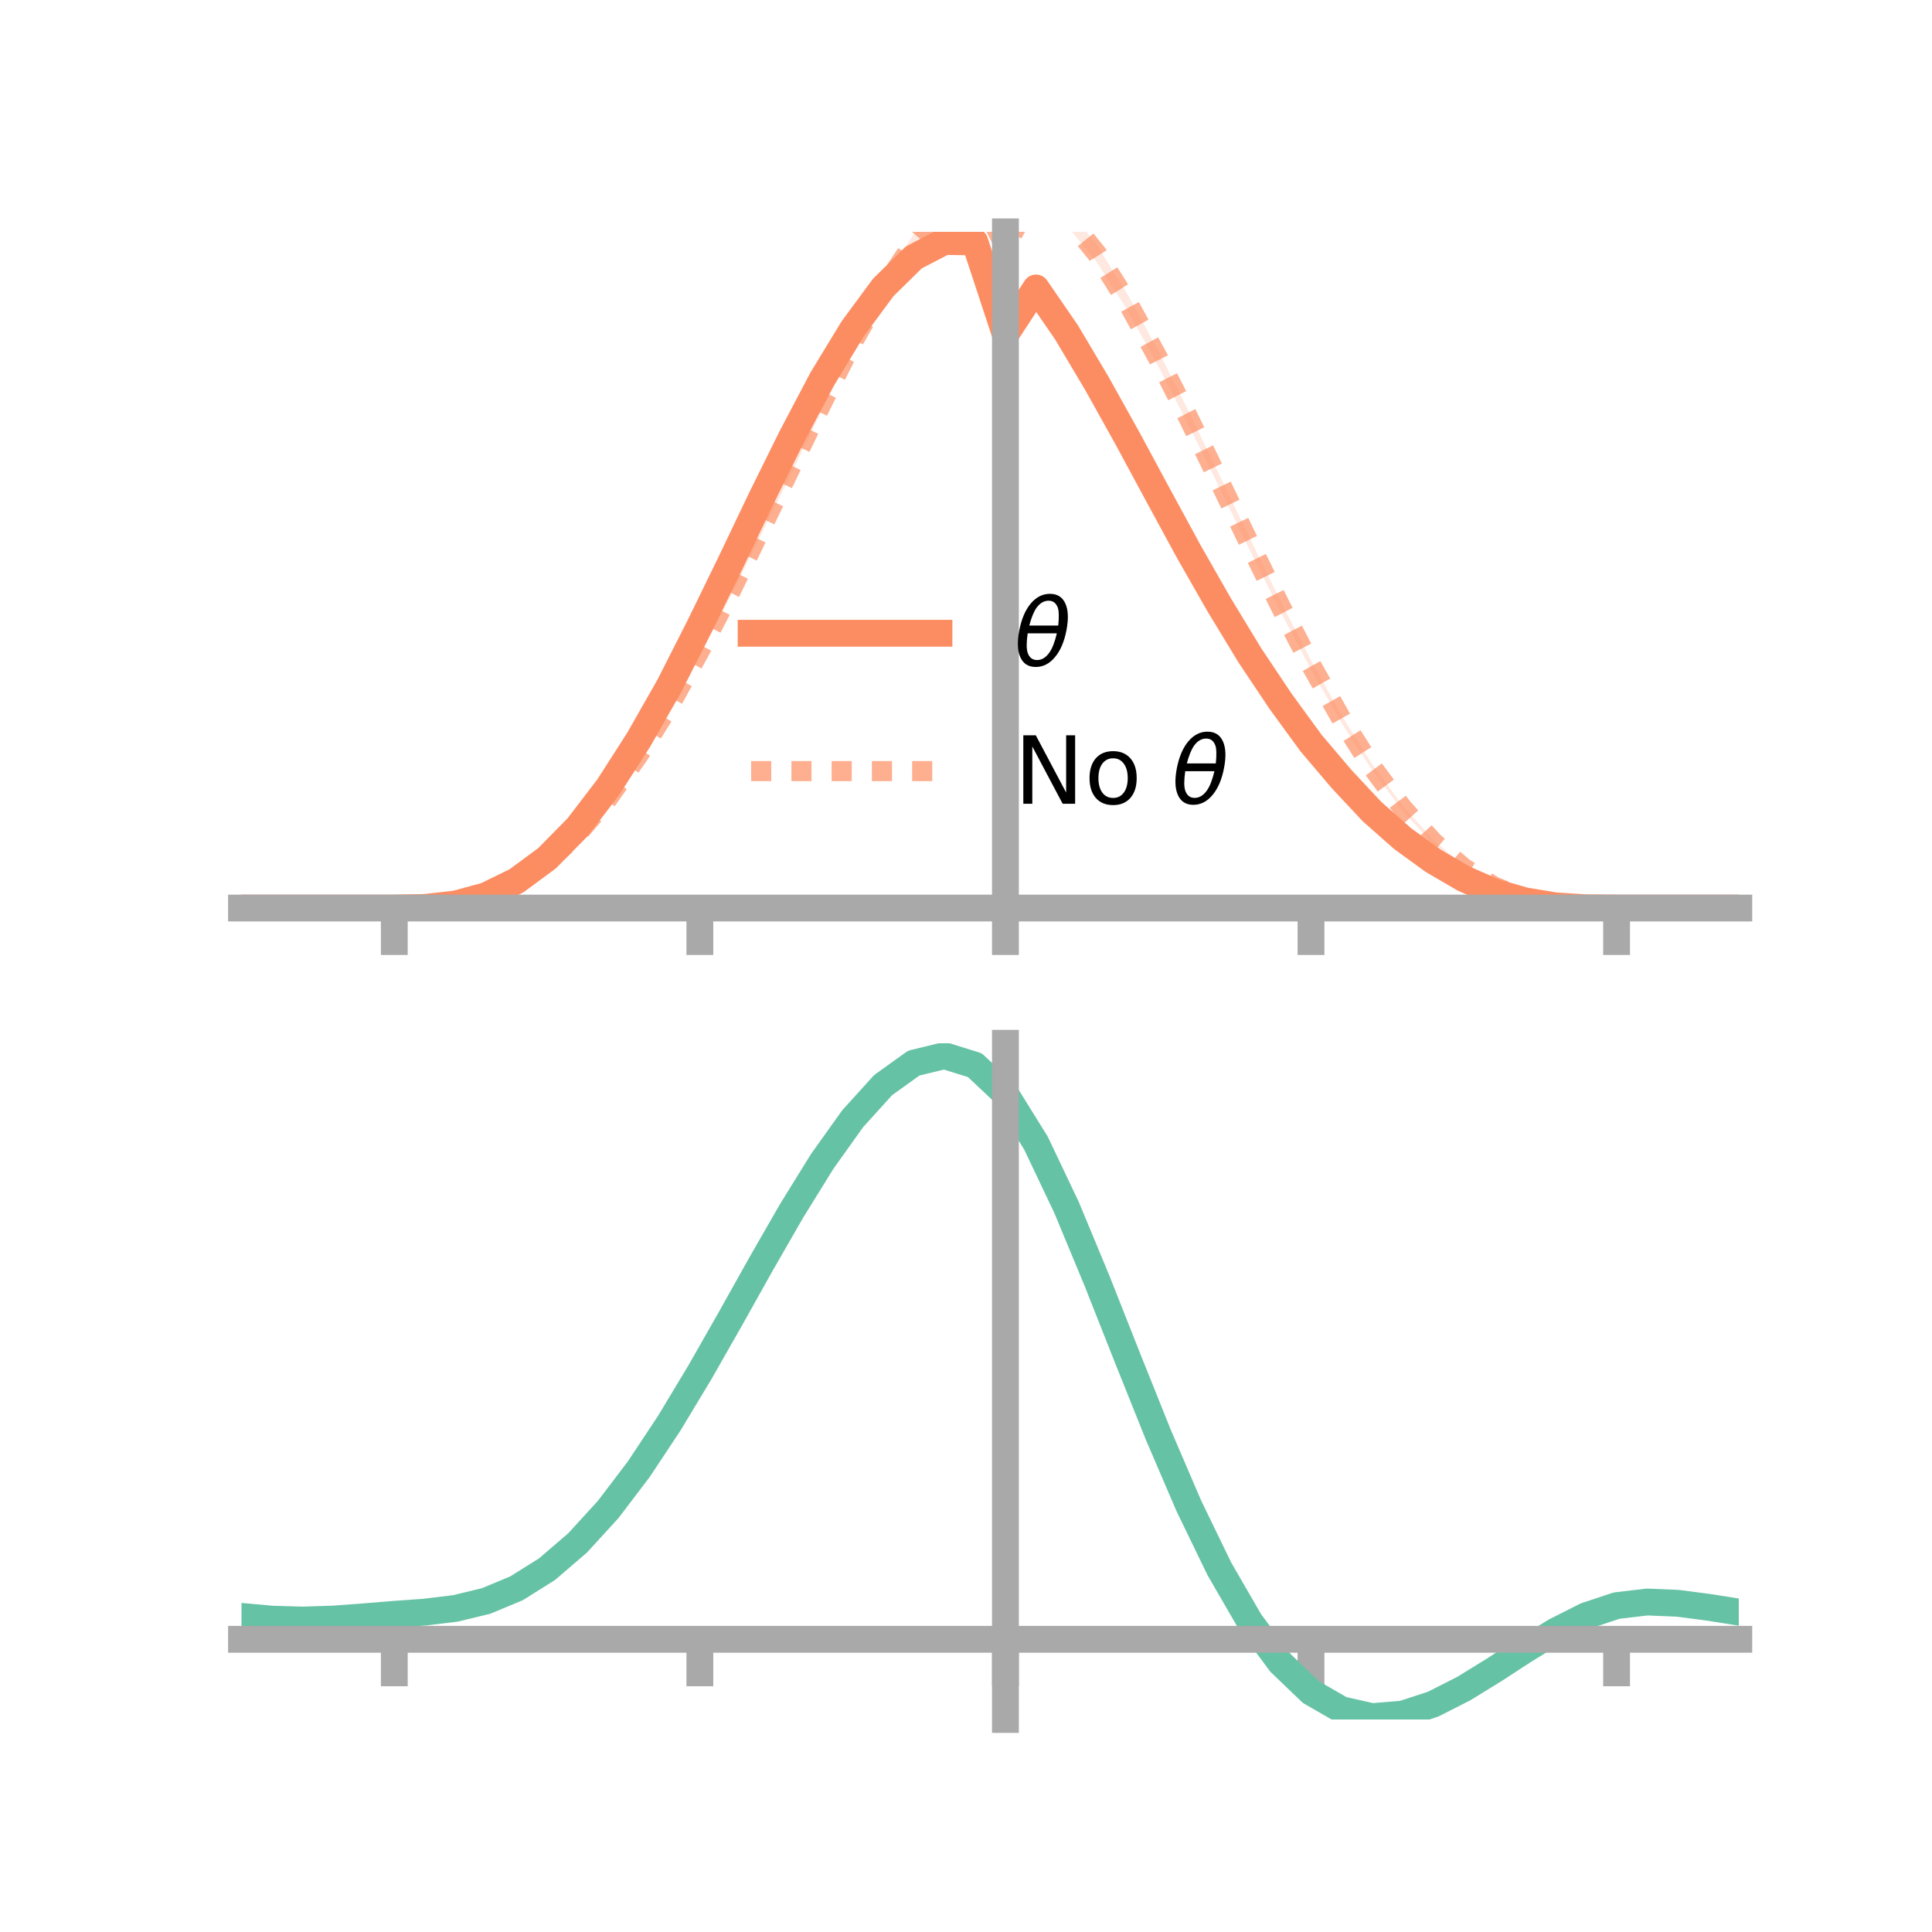 <?xml version="1.0" encoding="utf-8" standalone="no"?>
<!DOCTYPE svg PUBLIC "-//W3C//DTD SVG 1.1//EN"
  "http://www.w3.org/Graphics/SVG/1.1/DTD/svg11.dtd">
<!-- Created with matplotlib (https://matplotlib.org/) -->
<svg height="144pt" version="1.1" viewBox="0 0 144 144" width="144pt" xmlns="http://www.w3.org/2000/svg" xmlns:xlink="http://www.w3.org/1999/xlink">
 <defs>
  <style type="text/css">*{stroke-linecap:butt;stroke-linejoin:round;}</style>
 </defs>
 <g id="figure_1">
  <g id="patch_1">
   <path d="M 0 144 
L 144 144 
L 144 0 
L 0 0 
z
" style="fill:none;"/>
  </g>
  <g id="axes_1">
   <g id="patch_2">
    <path d="M 18 67.68 
L 129.6 67.68 
L 129.6 17.28 
L 18 17.28 
z
" style="fill:none;"/>
   </g>
   <g id="PolyCollection_1">
    <path clip-path="url(#p8316b5abf8)" d="M 18 67.68 
L 18 67.68 
L 20.278 67.68 
L 22.555 67.68 
L 24.833 67.68 
L 27.11 67.68 
L 29.388 67.68 
L 31.665 67.626 
L 33.943 67.352 
L 36.22 66.718 
L 38.498 65.556 
L 40.776 63.818 
L 43.053 61.462 
L 45.331 58.453 
L 47.608 54.805 
L 49.886 50.794 
L 52.163 46.236 
L 54.441 41.558 
L 56.718 36.72 
L 58.996 32.063 
L 61.273 27.713 
L 63.551 23.907 
L 65.829 20.768 
L 68.106 18.526 
L 70.384 17.28 
L 72.661 17.343 
L 74.939 24.338 
L 77.216 20.887 
L 79.494 24.194 
L 81.771 28 
L 84.049 32.115 
L 86.327 36.475 
L 88.604 40.662 
L 90.882 44.653 
L 93.159 48.408 
L 95.437 51.923 
L 97.714 55.122 
L 99.992 57.82 
L 102.269 60.292 
L 104.547 62.36 
L 106.824 64.025 
L 109.102 65.366 
L 111.38 66.415 
L 113.657 67.095 
L 115.935 67.485 
L 118.212 67.652 
L 120.49 67.68 
L 122.767 67.68 
L 125.045 67.68 
L 127.322 67.68 
L 129.6 67.68 
L 129.6 67.68 
L 129.6 67.68 
L 127.322 67.68 
L 125.045 67.68 
L 122.767 67.68 
L 120.49 67.68 
L 118.212 67.67 
L 115.935 67.552 
L 113.657 67.192 
L 111.38 66.558 
L 109.102 65.61 
L 106.824 64.296 
L 104.547 62.661 
L 102.269 60.704 
L 99.992 58.306 
L 97.714 55.635 
L 95.437 52.591 
L 93.159 49.287 
L 90.882 45.546 
L 88.604 41.56 
L 86.327 37.365 
L 84.049 33.277 
L 81.771 29.212 
L 79.494 25.356 
L 77.216 22.036 
L 74.939 25.548 
L 72.661 18.712 
L 70.384 18.724 
L 68.106 19.849 
L 65.829 22.088 
L 63.551 25.126 
L 61.273 28.819 
L 58.996 33.119 
L 56.718 37.678 
L 54.441 42.381 
L 52.163 47.04 
L 49.886 51.464 
L 47.608 55.453 
L 45.331 58.907 
L 43.053 61.849 
L 40.776 64.116 
L 38.498 65.743 
L 36.22 66.809 
L 33.943 67.412 
L 31.665 67.646 
L 29.388 67.68 
L 27.11 67.68 
L 24.833 67.68 
L 22.555 67.68 
L 20.278 67.68 
L 18 67.68 
z
" style="fill:#fc8d62;fill-opacity:0.2;"/>
   </g>
   <g id="PolyCollection_2">
    <path clip-path="url(#p8316b5abf8)" d="M 18 67.68 
L 18 67.68 
L 20.278 67.68 
L 22.555 67.68 
L 24.833 67.68 
L 27.11 67.68 
L 29.388 67.68 
L 31.665 67.623 
L 33.943 67.373 
L 36.22 66.747 
L 38.498 65.703 
L 40.776 64.108 
L 43.053 61.966 
L 45.331 59.287 
L 47.608 55.997 
L 49.886 52.337 
L 52.163 48.177 
L 54.441 43.729 
L 56.718 38.989 
L 58.996 34.183 
L 61.273 29.51 
L 63.551 24.953 
L 65.829 20.954 
L 68.106 17.454 
L 70.384 14.757 
L 72.661 13.128 
L 74.939 17.737 
L 77.216 13.499 
L 79.494 15.445 
L 81.771 18.284 
L 84.049 21.956 
L 86.327 26.134 
L 88.604 30.673 
L 90.882 35.403 
L 93.159 40.126 
L 95.437 44.792 
L 97.714 49.226 
L 99.992 53.31 
L 102.269 56.962 
L 104.547 60.046 
L 106.824 62.582 
L 109.102 64.566 
L 111.38 65.994 
L 113.657 66.954 
L 115.935 67.449 
L 118.212 67.65 
L 120.49 67.68 
L 122.767 67.68 
L 125.045 67.68 
L 127.322 67.68 
L 129.6 67.68 
L 129.6 67.68 
L 129.6 67.68 
L 127.322 67.68 
L 125.045 67.68 
L 122.767 67.68 
L 120.49 67.68 
L 118.212 67.67 
L 115.935 67.509 
L 113.657 67.053 
L 111.38 66.172 
L 109.102 64.823 
L 106.824 62.926 
L 104.547 60.431 
L 102.269 57.399 
L 99.992 53.886 
L 97.714 49.899 
L 95.437 45.568 
L 93.159 41.025 
L 90.882 36.328 
L 88.604 31.711 
L 86.327 27.289 
L 84.049 23.146 
L 81.771 19.576 
L 79.494 16.779 
L 77.216 14.778 
L 74.939 19.117 
L 72.661 14.565 
L 70.384 16.083 
L 68.106 18.748 
L 65.829 22.088 
L 63.551 26.061 
L 61.273 30.541 
L 58.996 35.265 
L 56.718 39.862 
L 54.441 44.476 
L 52.163 48.814 
L 49.886 52.907 
L 47.608 56.513 
L 45.331 59.681 
L 43.053 62.269 
L 40.776 64.38 
L 38.498 65.878 
L 36.22 66.879 
L 33.943 67.433 
L 31.665 67.648 
L 29.388 67.68 
L 27.11 67.68 
L 24.833 67.68 
L 22.555 67.68 
L 20.278 67.68 
L 18 67.68 
z
" style="fill:#fc8d62;fill-opacity:0.2;"/>
   </g>
   <g id="matplotlib.axis_1">
    <g id="xtick_1">
     <g id="line2d_1">
      <defs>
       <path d="M 0 0 
L 0 3.5 
" id="m36c591aba8" style="stroke:#a9a9a9;stroke-width:2;"/>
      </defs>
      <g>
       <use style="fill:#a9a9a9;stroke:#a9a9a9;stroke-width:2;" x="29.388" xlink:href="#m36c591aba8" y="67.68"/>
      </g>
     </g>
    </g>
    <g id="xtick_2">
     <g id="line2d_2">
      <g>
       <use style="fill:#a9a9a9;stroke:#a9a9a9;stroke-width:2;" x="52.163" xlink:href="#m36c591aba8" y="67.68"/>
      </g>
     </g>
    </g>
    <g id="xtick_3">
     <g id="line2d_3">
      <g>
       <use style="fill:#a9a9a9;stroke:#a9a9a9;stroke-width:2;" x="74.939" xlink:href="#m36c591aba8" y="67.68"/>
      </g>
     </g>
    </g>
    <g id="xtick_4">
     <g id="line2d_4">
      <g>
       <use style="fill:#a9a9a9;stroke:#a9a9a9;stroke-width:2;" x="97.714" xlink:href="#m36c591aba8" y="67.68"/>
      </g>
     </g>
    </g>
    <g id="xtick_5">
     <g id="line2d_5">
      <g>
       <use style="fill:#a9a9a9;stroke:#a9a9a9;stroke-width:2;" x="120.49" xlink:href="#m36c591aba8" y="67.68"/>
      </g>
     </g>
    </g>
   </g>
   <g id="matplotlib.axis_2"/>
   <g id="line2d_6">
    <path clip-path="url(#p8316b5abf8)" d="M 18 67.68 
L 20.278 67.68 
L 22.555 67.68 
L 24.833 67.68 
L 27.11 67.68 
L 29.388 67.68 
L 31.665 67.636 
L 33.943 67.382 
L 36.22 66.763 
L 38.498 65.649 
L 40.776 63.967 
L 43.053 61.655 
L 45.331 58.68 
L 47.608 55.129 
L 49.886 51.129 
L 52.163 46.638 
L 54.441 41.97 
L 56.718 37.199 
L 58.996 32.591 
L 61.273 28.266 
L 63.551 24.516 
L 65.829 21.428 
L 68.106 19.188 
L 70.384 18.002 
L 72.661 18.027 
L 74.939 24.943 
L 77.216 21.462 
L 79.494 24.775 
L 81.771 28.606 
L 84.049 32.696 
L 86.327 36.92 
L 88.604 41.111 
L 90.882 45.099 
L 93.159 48.848 
L 95.437 52.257 
L 97.714 55.379 
L 99.992 58.063 
L 102.269 60.498 
L 104.547 62.51 
L 106.824 64.16 
L 109.102 65.488 
L 111.38 66.487 
L 113.657 67.143 
L 115.935 67.518 
L 118.212 67.661 
L 120.49 67.68 
L 122.767 67.68 
L 125.045 67.68 
L 127.322 67.68 
L 129.6 67.68 
" style="fill:none;stroke:#fc8d62;stroke-linecap:square;stroke-width:2;"/>
   </g>
   <g id="line2d_7">
    <path clip-path="url(#p8316b5abf8)" d="M 18 67.68 
L 20.278 67.68 
L 22.555 67.68 
L 24.833 67.68 
L 27.11 67.68 
L 29.388 67.68 
L 31.665 67.635 
L 33.943 67.403 
L 36.22 66.813 
L 38.498 65.79 
L 40.776 64.244 
L 43.053 62.118 
L 45.331 59.484 
L 47.608 56.255 
L 49.886 52.622 
L 52.163 48.495 
L 54.441 44.103 
L 56.718 39.425 
L 58.996 34.724 
L 61.273 30.025 
L 63.551 25.507 
L 65.829 21.521 
L 68.106 18.101 
L 70.384 15.42 
L 72.661 13.846 
L 74.939 18.427 
L 77.216 14.139 
L 79.494 16.112 
L 81.771 18.93 
L 84.049 22.551 
L 86.327 26.712 
L 88.604 31.192 
L 90.882 35.866 
L 93.159 40.575 
L 95.437 45.18 
L 97.714 49.563 
L 99.992 53.598 
L 102.269 57.18 
L 104.547 60.238 
L 106.824 62.754 
L 109.102 64.694 
L 111.38 66.083 
L 113.657 67.004 
L 115.935 67.479 
L 118.212 67.66 
L 120.49 67.68 
L 122.767 67.68 
L 125.045 67.68 
L 127.322 67.68 
L 129.6 67.68 
" style="fill:none;stroke:#fc8d62;stroke-dasharray:1.5,1.5;stroke-dashoffset:0;stroke-opacity:0.7;stroke-width:1.5;"/>
   </g>
   <g id="patch_3">
    <path d="M 74.939 67.68 
L 74.939 17.28 
" style="fill:none;stroke:#a9a9a9;stroke-linecap:square;stroke-linejoin:miter;stroke-width:2;"/>
   </g>
   <g id="patch_4">
    <path d="M 129.6 67.68 
L 129.6 17.28 
" style="fill:none;"/>
   </g>
   <g id="patch_5">
    <path d="M 18 67.68 
L 129.6 67.68 
" style="fill:none;stroke:#a9a9a9;stroke-linecap:square;stroke-linejoin:miter;stroke-width:2;"/>
   </g>
   <g id="patch_6">
    <path d="M 18 17.28 
L 129.6 17.28 
" style="fill:none;"/>
   </g>
   <g id="legend_1">
    <g id="line2d_8">
     <path d="M 55.985 47.2 
L 69.985 47.2 
" style="fill:none;stroke:#fc8d62;stroke-linecap:square;stroke-width:2;"/>
    </g>
    <g id="line2d_9"/>
    <g id="text_1">
     <!-- $\theta$ -->
     <g transform="translate(75.585 49.65)scale(0.07 -0.07)">
      <defs>
       <path d="M 45.516 34.672 
L 14.453 34.672 
Q 12.359 20.062 14.5 13.875 
Q 17.188 6.25 24.469 6.25 
Q 31.781 6.25 37.359 13.922 
Q 42.234 20.656 45.516 34.672 
z
M 47.016 42.969 
Q 48.344 56.844 46.625 61.719 
Q 43.953 69.438 36.766 69.438 
Q 29.297 69.438 23.828 61.812 
Q 19.531 55.672 16.156 42.969 
z
M 38.188 76.766 
Q 49.906 76.766 54.594 66.406 
Q 59.281 56.109 55.719 37.844 
Q 52.203 19.625 43.453 9.281 
Q 34.766 -1.125 23.047 -1.125 
Q 11.281 -1.125 6.641 9.281 
Q 2 19.625 5.516 37.844 
Q 9.078 56.109 17.719 66.406 
Q 26.422 76.766 38.188 76.766 
z
" id="DejaVuSans-Oblique-952"/>
      </defs>
      <use transform="translate(0 0.234)" xlink:href="#DejaVuSans-Oblique-952"/>
     </g>
    </g>
    <g id="line2d_10">
     <path d="M 55.985 57.474 
L 69.985 57.474 
" style="fill:none;stroke:#fc8d62;stroke-dasharray:1.5,1.5;stroke-dashoffset:0;stroke-opacity:0.7;stroke-width:1.5;"/>
    </g>
    <g id="line2d_11"/>
    <g id="text_2">
     <!-- No $\theta$ -->
     <g transform="translate(75.585 59.924)scale(0.07 -0.07)">
      <defs>
       <path d="M 9.812 72.906 
L 23.094 72.906 
L 55.422 11.922 
L 55.422 72.906 
L 64.984 72.906 
L 64.984 0 
L 51.703 0 
L 19.391 60.984 
L 19.391 0 
L 9.812 0 
z
" id="DejaVuSans-78"/>
       <path d="M 30.609 48.391 
Q 23.391 48.391 19.188 42.75 
Q 14.984 37.109 14.984 27.297 
Q 14.984 17.484 19.156 11.844 
Q 23.344 6.203 30.609 6.203 
Q 37.797 6.203 41.984 11.859 
Q 46.188 17.531 46.188 27.297 
Q 46.188 37.016 41.984 42.703 
Q 37.797 48.391 30.609 48.391 
z
M 30.609 56 
Q 42.328 56 49.016 48.375 
Q 55.719 40.766 55.719 27.297 
Q 55.719 13.875 49.016 6.219 
Q 42.328 -1.422 30.609 -1.422 
Q 18.844 -1.422 12.172 6.219 
Q 5.516 13.875 5.516 27.297 
Q 5.516 40.766 12.172 48.375 
Q 18.844 56 30.609 56 
z
" id="DejaVuSans-111"/>
       <path id="DejaVuSans-32"/>
      </defs>
      <use transform="translate(0 0.234)" xlink:href="#DejaVuSans-78"/>
      <use transform="translate(74.805 0.234)" xlink:href="#DejaVuSans-111"/>
      <use transform="translate(135.986 0.234)" xlink:href="#DejaVuSans-32"/>
      <use transform="translate(167.773 0.234)" xlink:href="#DejaVuSans-Oblique-952"/>
     </g>
    </g>
   </g>
  </g>
  <g id="axes_2">
   <g id="patch_7">
    <path d="M 18 128.16 
L 129.6 128.16 
L 129.6 77.76 
L 18 77.76 
z
" style="fill:none;"/>
   </g>
   <g id="PolyCollection_3">
    <path clip-path="url(#pcb9bf3453b)" d="M 18 120.516 
L 18 120.436 
L 20.278 120.654 
L 22.555 120.72 
L 24.833 120.641 
L 27.11 120.465 
L 29.388 120.268 
L 31.665 120.1 
L 33.943 119.818 
L 36.22 119.262 
L 38.498 118.305 
L 40.776 116.855 
L 43.053 114.861 
L 45.331 112.315 
L 47.608 109.248 
L 49.886 105.73 
L 52.163 101.86 
L 54.441 97.768 
L 56.718 93.609 
L 58.996 89.557 
L 61.273 85.803 
L 63.551 82.544 
L 65.829 79.983 
L 68.106 78.323 
L 70.384 77.76 
L 72.661 78.483 
L 74.939 80.659 
L 77.216 84.378 
L 79.494 89.242 
L 81.771 94.805 
L 84.049 100.653 
L 86.327 106.421 
L 88.604 111.809 
L 90.882 116.582 
L 93.159 120.576 
L 95.437 123.692 
L 97.714 125.897 
L 99.992 127.219 
L 102.269 127.734 
L 104.547 127.555 
L 106.824 126.82 
L 109.102 125.682 
L 111.38 124.305 
L 113.657 122.85 
L 115.935 121.478 
L 118.212 120.342 
L 120.49 119.591 
L 122.767 119.324 
L 125.045 119.424 
L 127.322 119.73 
L 129.6 120.104 
L 129.6 120.21 
L 129.6 120.21 
L 127.322 119.862 
L 125.045 119.575 
L 122.767 119.486 
L 120.49 119.757 
L 118.212 120.517 
L 115.935 121.68 
L 113.657 123.098 
L 111.38 124.604 
L 109.102 126.031 
L 106.824 127.207 
L 104.547 127.968 
L 102.269 128.16 
L 99.992 127.654 
L 97.714 126.349 
L 95.437 124.187 
L 93.159 121.151 
L 90.882 117.275 
L 88.604 112.648 
L 86.327 107.426 
L 84.049 101.832 
L 81.771 96.155 
L 79.494 90.75 
L 77.216 86.023 
L 74.939 82.41 
L 72.661 80.302 
L 70.384 79.606 
L 68.106 80.154 
L 65.829 81.759 
L 63.551 84.226 
L 61.273 87.358 
L 58.996 90.959 
L 56.718 94.838 
L 54.441 98.813 
L 52.163 102.72 
L 49.886 106.412 
L 47.608 109.769 
L 45.331 112.698 
L 43.053 115.136 
L 40.776 117.056 
L 38.498 118.463 
L 36.22 119.399 
L 33.943 119.943 
L 31.665 120.215 
L 29.388 120.373 
L 27.11 120.554 
L 24.833 120.711 
L 22.555 120.776 
L 20.278 120.713 
L 18 120.516 
z
" style="fill:#66c2a5;fill-opacity:0.2;"/>
   </g>
   <g id="matplotlib.axis_3">
    <g id="xtick_6">
     <g id="line2d_12">
      <g>
       <use style="fill:#a9a9a9;stroke:#a9a9a9;stroke-width:2;" x="29.388" xlink:href="#m36c591aba8" y="122.182"/>
      </g>
     </g>
    </g>
    <g id="xtick_7">
     <g id="line2d_13">
      <g>
       <use style="fill:#a9a9a9;stroke:#a9a9a9;stroke-width:2;" x="52.163" xlink:href="#m36c591aba8" y="122.182"/>
      </g>
     </g>
    </g>
    <g id="xtick_8">
     <g id="line2d_14">
      <g>
       <use style="fill:#a9a9a9;stroke:#a9a9a9;stroke-width:2;" x="74.939" xlink:href="#m36c591aba8" y="122.182"/>
      </g>
     </g>
    </g>
    <g id="xtick_9">
     <g id="line2d_15">
      <g>
       <use style="fill:#a9a9a9;stroke:#a9a9a9;stroke-width:2;" x="97.714" xlink:href="#m36c591aba8" y="122.182"/>
      </g>
     </g>
    </g>
    <g id="xtick_10">
     <g id="line2d_16">
      <g>
       <use style="fill:#a9a9a9;stroke:#a9a9a9;stroke-width:2;" x="120.49" xlink:href="#m36c591aba8" y="122.182"/>
      </g>
     </g>
    </g>
   </g>
   <g id="matplotlib.axis_4"/>
   <g id="line2d_17">
    <path clip-path="url(#pcb9bf3453b)" d="M 18 120.476 
L 20.278 120.683 
L 22.555 120.748 
L 24.833 120.676 
L 27.11 120.509 
L 29.388 120.321 
L 31.665 120.157 
L 33.943 119.881 
L 36.22 119.331 
L 38.498 118.384 
L 40.776 116.955 
L 43.053 114.998 
L 45.331 112.506 
L 47.608 109.509 
L 49.886 106.071 
L 52.163 102.29 
L 54.441 98.291 
L 56.718 94.223 
L 58.996 90.258 
L 61.273 86.58 
L 63.551 83.385 
L 65.829 80.871 
L 68.106 79.239 
L 70.384 78.683 
L 72.661 79.392 
L 74.939 81.535 
L 77.216 85.201 
L 79.494 89.996 
L 81.771 95.48 
L 84.049 101.242 
L 86.327 106.923 
L 88.604 112.228 
L 90.882 116.929 
L 93.159 120.864 
L 95.437 123.94 
L 97.714 126.123 
L 99.992 127.436 
L 102.269 127.947 
L 104.547 127.761 
L 106.824 127.014 
L 109.102 125.857 
L 111.38 124.455 
L 113.657 122.974 
L 115.935 121.579 
L 118.212 120.429 
L 120.49 119.674 
L 122.767 119.405 
L 125.045 119.499 
L 127.322 119.796 
L 129.6 120.157 
" style="fill:none;stroke:#66c2a5;stroke-linecap:square;stroke-width:2;"/>
   </g>
   <g id="patch_8">
    <path d="M 74.939 128.16 
L 74.939 77.76 
" style="fill:none;stroke:#a9a9a9;stroke-linecap:square;stroke-linejoin:miter;stroke-width:2;"/>
   </g>
   <g id="patch_9">
    <path d="M 129.6 128.16 
L 129.6 77.76 
" style="fill:none;"/>
   </g>
   <g id="patch_10">
    <path d="M 18 122.182 
L 129.6 122.182 
" style="fill:none;stroke:#a9a9a9;stroke-linecap:square;stroke-linejoin:miter;stroke-width:2;"/>
   </g>
   <g id="patch_11">
    <path d="M 18 77.76 
L 129.6 77.76 
" style="fill:none;"/>
   </g>
  </g>
 </g>
 <defs>
  <clipPath id="p8316b5abf8">
   <rect height="50.4" width="111.6" x="18" y="17.28"/>
  </clipPath>
  <clipPath id="pcb9bf3453b">
   <rect height="50.4" width="111.6" x="18" y="77.76"/>
  </clipPath>
 </defs>
</svg>
